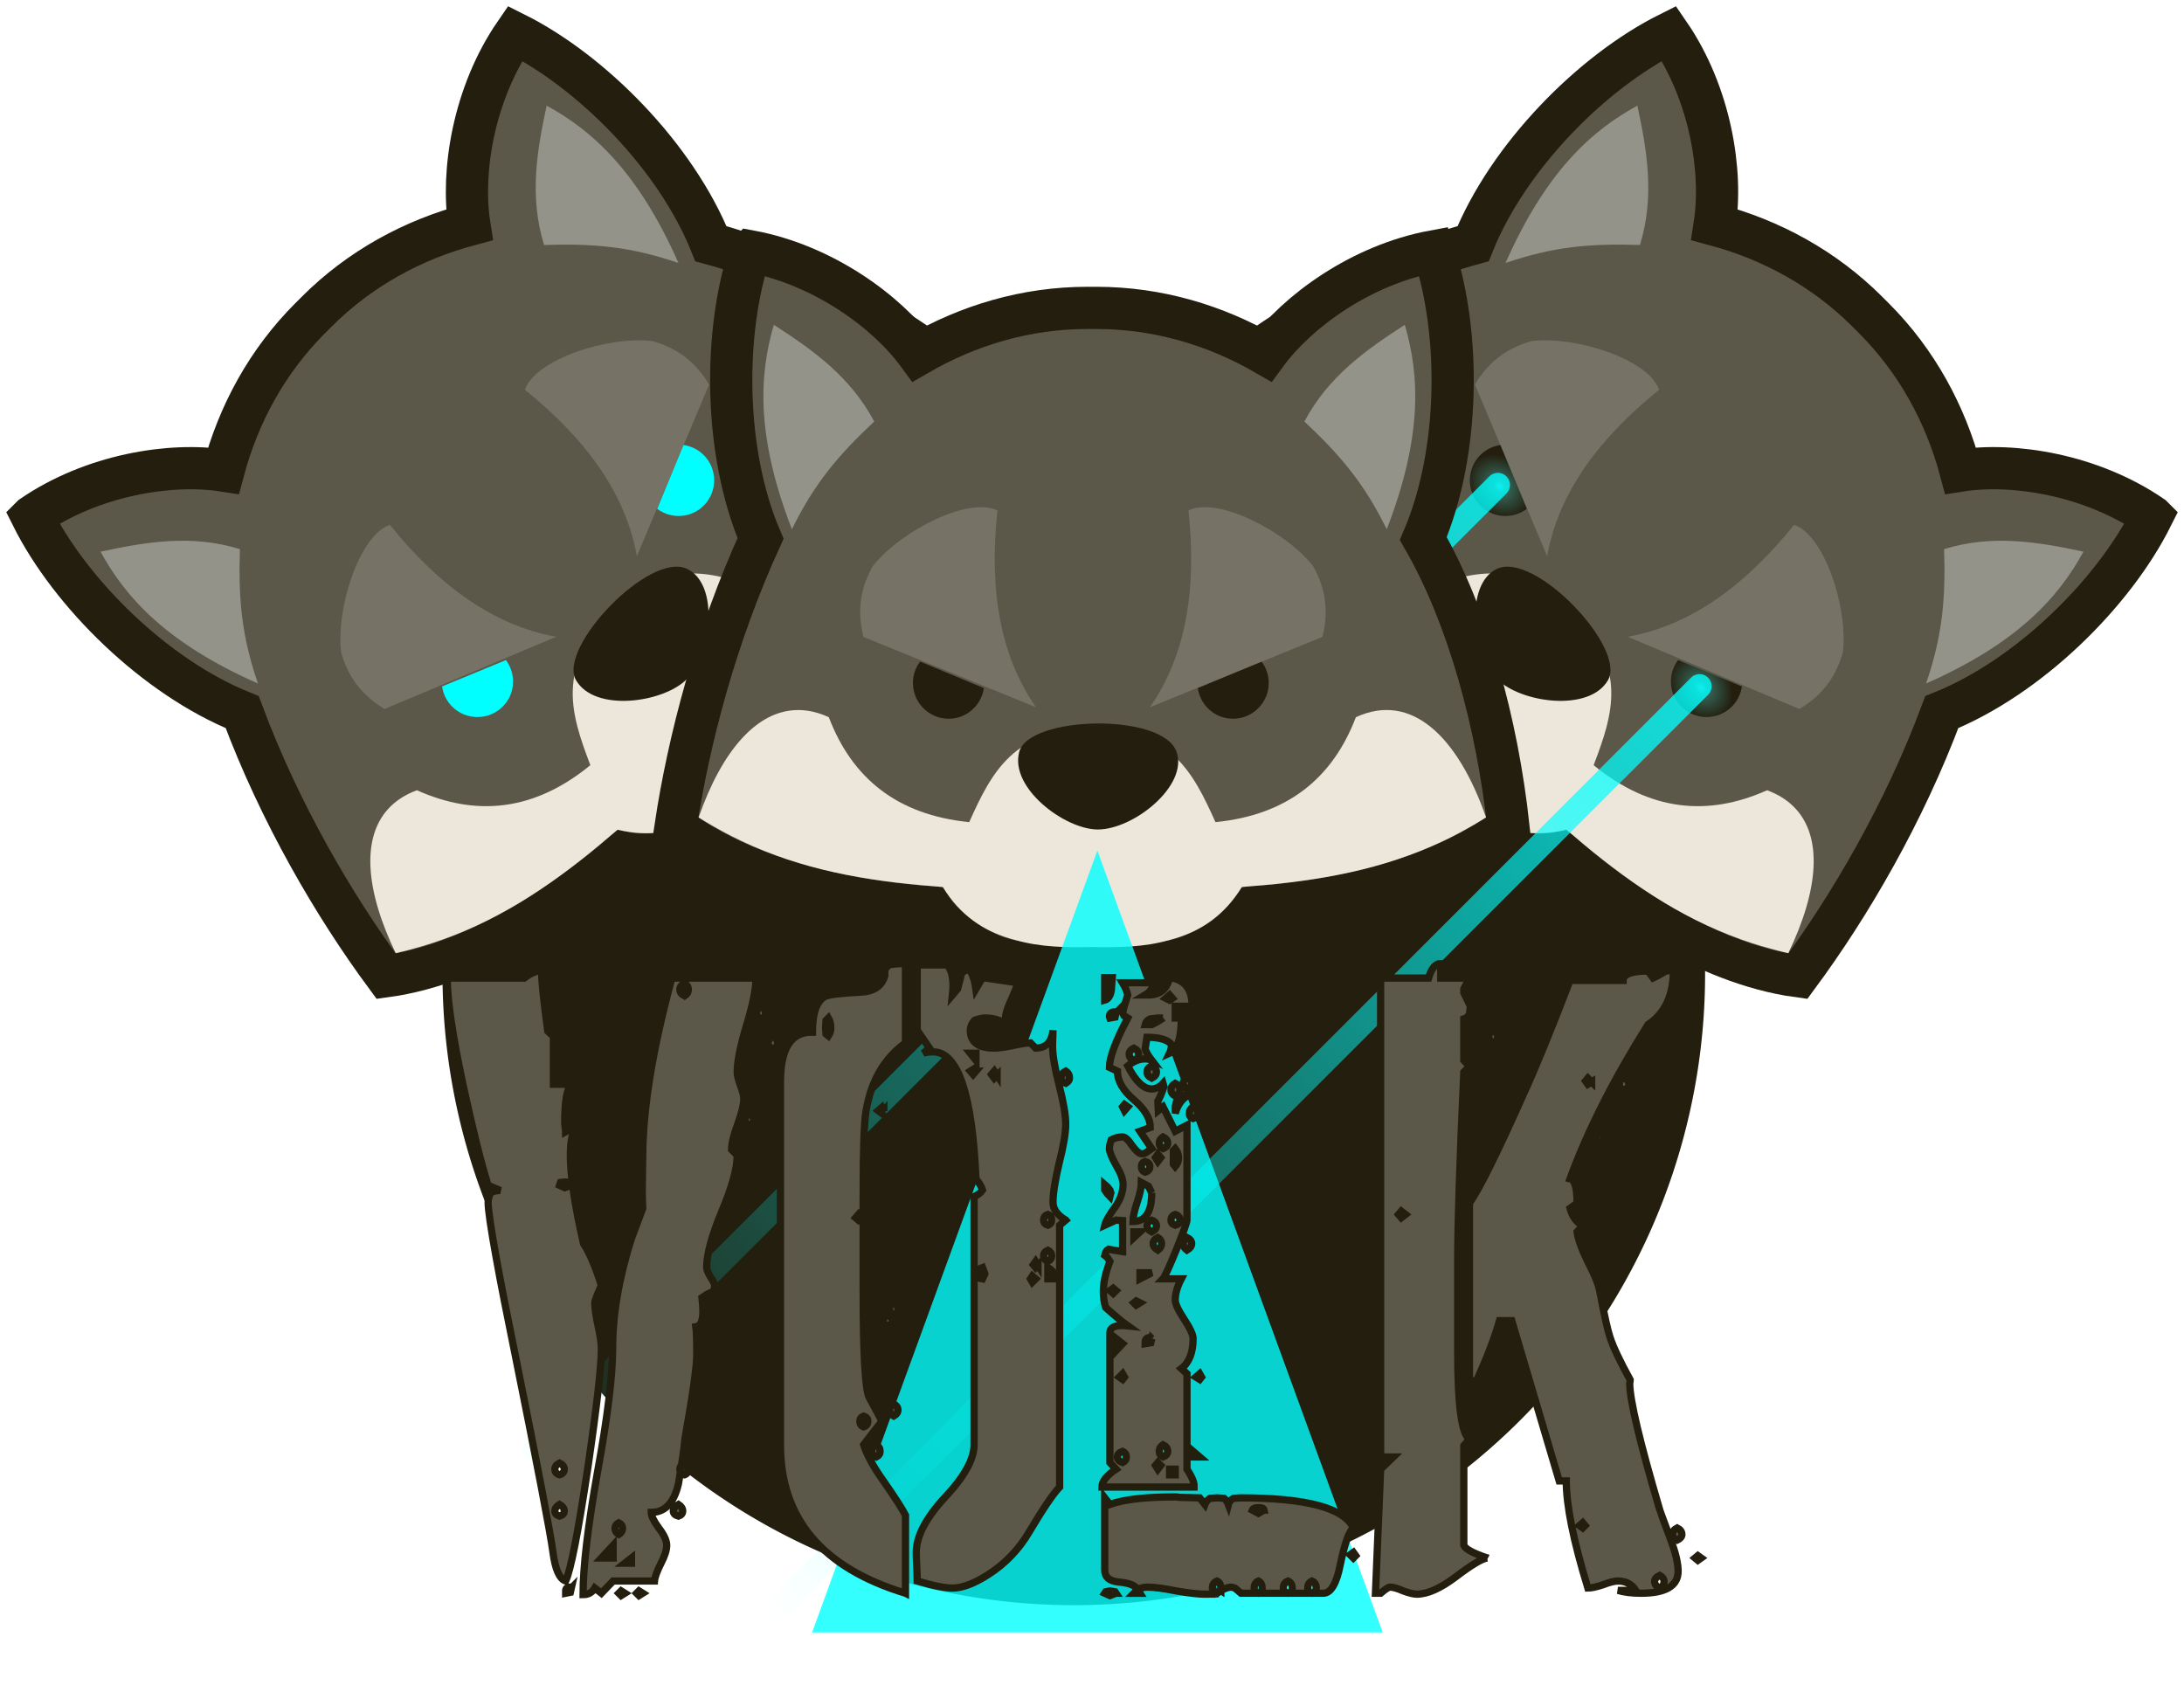<?xml version="1.0" encoding="UTF-8" standalone="no"?>
<svg
   xmlns:dc="http://purl.org/dc/elements/1.1/"
   xmlns:cc="http://creativecommons.org/ns#"
   xmlns:rdf="http://www.w3.org/1999/02/22-rdf-syntax-ns#"
   xmlns:svg="http://www.w3.org/2000/svg"
   xmlns="http://www.w3.org/2000/svg"
   xmlns:xlink="http://www.w3.org/1999/xlink"
   version="1.1"
   id="svg2"
   height="280.065"
   width="361.381">
  <title
     id="title4111">VOLK</title>
  <defs
     id="defs4">
    <linearGradient
       id="linearGradient4071">
      <stop
         id="stop4073"
         offset="0"
         style="stop-color:#00ffff;stop-opacity:1;" />
      <stop
         id="stop4075"
         offset="1"
         style="stop-color:#00ffff;stop-opacity:0;" />
    </linearGradient>
    <linearGradient
       id="linearGradient4156">
      <stop
         id="stop4158"
         offset="0"
         style="stop-color:#49b6ad;stop-opacity:1;" />
      <stop
         style="stop-color:#366a5d;stop-opacity:1;"
         offset="0.188"
         id="stop4166" />
      <stop
         id="stop4160"
         offset="1"
         style="stop-color:#231e0e;stop-opacity:1;" />
    </linearGradient>
    <radialGradient
       gradientUnits="userSpaceOnUse"
       gradientTransform="matrix(1,0,0,0.806,0,188.157)"
       r="5.869"
       fy="968.839"
       fx="1110.719"
       cy="968.839"
       cx="1110.719"
       id="radialGradient4162"
       xlink:href="#linearGradient4156" />
    <radialGradient
       gradientUnits="userSpaceOnUse"
       gradientTransform="matrix(1,0,0,0.806,0,188.157)"
       r="5.869"
       fy="968.839"
       fx="1063.581"
       cy="968.839"
       cx="1063.581"
       id="radialGradient4164"
       xlink:href="#linearGradient4156" />
    <linearGradient
       gradientUnits="userSpaceOnUse"
       y2="1186.214"
       x2="1065.876"
       y1="969.251"
       x1="1065.876"
       id="linearGradient4077"
       xlink:href="#linearGradient4071" />
    <linearGradient
       gradientUnits="userSpaceOnUse"
       y2="1202.19"
       x2="1113.031"
       y1="967.694"
       x1="1113.031"
       id="linearGradient4079"
       xlink:href="#linearGradient4071" />
  </defs>
  <g
     transform="translate(-212.971,-231.332)"
     id="layer1">
    <g
       id="layer1-7"
       transform="translate(288.949,-613.943)">
      <path
         transform="matrix(0.736,0,0,0.736,-205.727,780.963)"
         d="m 320.311,203.123 a 141.926,141.926 0 0 1 200.313,5.52 141.926,141.926 0 0 1 -4.87,200.33 141.926,141.926 0 0 1 -200.344,-4.221 141.926,141.926 0 0 1 3.571,-200.357"
         id="path4190"
         style="fill:#231e0e;fill-opacity:1;stroke:none" />
      <g
         id="g8816"
         transform="matrix(0.707,-0.707,0.707,0.707,-1433.094,1025.878)">
        <path
           id="path4046"
           style="fill:#5b584a;stroke:#231e0e;stroke-width:6.985"
           d="m 1030.8,896.22 c -4.503,13.496 -4.4,33.209 1.698,47.51 -7.42,16.243 -11.915,33.445 -14.066,47.752 12.387,9.423 31.012,12.574 42.223,13.29 2.567,4.015 8.646,8.032 13.217,8.876 4.996,0.923 9.188,1.273 13.46,1.164 4.271,0.109 8.464,-0.241 13.46,-1.164 4.571,-0.844 10.65,-4.861 13.217,-8.876 11.21,-0.716 29.859,-3.866 42.247,-13.29 -1.874,-17.32 -6.728,-34.909 -14.09,-47.728 6.109,-14.303 6.203,-34.029 1.698,-47.534 -11.987,2.221 -22.546,9.93 -27.744,17.049 -8.333,-4.815 -17.883,-7.688 -28.035,-7.688 -0.504,-0.014 -0.996,0 -1.504,0 -10.151,0 -19.679,2.874 -28.011,7.688 -5.197,-7.121 -15.778,-14.827 -27.768,-17.049 z" />
        <path
           id="path4054"
           d="m 1038.8,972.13 c -6.957,-0.052 -12.747,6.872 -16.54,17.752 v 0.024 c 0.71,0.448 1.422,0.871 2.134,1.285 0.622,0.361 1.244,0.706 1.867,1.043 0.153,0.082 0.307,0.162 0.461,0.243 0.324,0.172 0.645,0.344 0.97,0.509 0.442,0.222 0.885,0.444 1.334,0.655 0.114,0.054 0.226,0.116 0.34,0.17 9.961,4.719 20.297,6.585 31.988,7.494 0.435,0.038 0.871,0.086 1.31,0.121 2.97,4.796 6.79,7.21 10.962,8.464 0.049,0.017 0.097,0.032 0.146,0.049 0.257,0.075 0.516,0.151 0.776,0.218 4.282,1.255 8.723,1.28 12.854,1.188 4.13,0.091 8.572,0.066 12.854,-1.188 0.309,-0.08 0.616,-0.175 0.922,-0.267 4.172,-1.254 7.992,-3.668 10.962,-8.464 0.409,-0.033 0.806,-0.085 1.212,-0.121 11.731,-0.906 22.097,-2.762 32.085,-7.494 0.185,-0.087 0.373,-0.177 0.558,-0.267 0.614,-0.292 1.217,-0.61 1.819,-0.922 0.136,-0.072 0.276,-0.146 0.412,-0.218 0.106,-0.056 0.21,-0.113 0.315,-0.17 0.624,-0.336 1.246,-0.682 1.867,-1.043 0.712,-0.414 1.424,-0.838 2.134,-1.285 v -0.024 c -4.669,-13.393 -12.358,-20.802 -21.536,-16.564 -3.833,10.062 -11.272,16.17 -23.233,17.364 -3.754,-8.391 -7.437,-15.43 -20.372,-15.43 -12.935,0 -16.618,7.04 -20.372,15.43 -11.961,-1.195 -19.4,-7.303 -23.233,-17.364 -1.722,-0.795 -3.389,-1.176 -4.996,-1.188 z"
           style="fill:#ece7da" />
        <path
           id="path4063"
           style="fill:#00ffff"
           d="m 1058.9,964.11 c -0.741,0.987 -1.188,2.212 -1.188,3.541 0,3.264 2.654,5.918 5.917,5.918 2.974,0 5.407,-2.209 5.821,-5.069 l -10.55,-4.39 z" />
        <path
           id="path4071"
           style="fill:#00ffff"
           d="m 1115.4,964.11 c 0.741,0.987 1.188,2.212 1.188,3.541 0,3.264 -2.654,5.918 -5.918,5.918 -2.974,0 -5.407,-2.209 -5.82,-5.069 l 10.55,-4.39 z" />
        <path
           id="path4081"
           d="m 1075.3,979.05 c 1.596,-5.968 23.758,-6.541 26.036,0 1.951,5.602 -7.072,12.83 -13.018,12.847 -5.418,0.015 -14.622,-6.846 -13.018,-12.847 z"
           style="fill:#231e0e" />
        <path
           id="path4100"
           style="fill:#949389"
           d="m 1034.7,908.38 c 6.412,4.145 12.647,8.538 16.608,16.004 -6.001,5.625 -9.926,10.289 -13.621,17.835 -5.935,-15.33 -5.449,-25.48 -2.987,-33.839 z" />
        <path
           id="path4102"
           d="m 1139.1,908.38 c -6.411,4.145 -12.647,8.538 -16.608,16.004 6.001,5.625 9.926,10.289 13.621,17.835 5.935,-15.33 5.449,-25.48 2.987,-33.839 z"
           style="fill:#949389" />
        <path
           id="path4268"
           style="opacity:0.465;fill:#949389"
           d="m 1103.3,939.1 c 4.702,-2.341 15.865,3.273 20.577,9.138 2.38,4.135 2.533,8.022 1.596,11.788 l -28.548,11.641 c 5.977,-8.545 7.787,-19.589 6.375,-32.567 z" />
        <path
           id="path4270"
           d="m 1071.7,939.1 c -4.702,-2.341 -15.865,3.273 -20.578,9.138 -2.38,4.135 -2.533,8.022 -1.596,11.788 l 28.548,11.641 c -5.976,-8.545 -7.786,-19.589 -6.375,-32.567 z"
           style="opacity:0.465;fill:#949389" />
      </g>
      <g
         transform="matrix(-0.707,-0.707,-0.707,0.707,1642.52,1025.878)"
         id="g8816-6">
        <path
           d="m 1030.8,896.22 c -4.503,13.496 -4.4,33.209 1.698,47.51 -7.42,16.243 -11.915,33.445 -14.066,47.752 12.387,9.423 31.012,12.574 42.223,13.29 2.567,4.015 8.646,8.032 13.217,8.876 4.996,0.923 9.188,1.273 13.46,1.164 4.271,0.109 8.464,-0.241 13.46,-1.164 4.571,-0.844 10.65,-4.861 13.217,-8.876 11.21,-0.716 29.859,-3.866 42.247,-13.29 -1.874,-17.32 -6.728,-34.909 -14.09,-47.728 6.109,-14.303 6.203,-34.029 1.698,-47.534 -11.987,2.221 -22.546,9.93 -27.744,17.049 -8.333,-4.815 -17.883,-7.688 -28.035,-7.688 -0.504,-0.014 -0.996,0 -1.504,0 -10.151,0 -19.679,2.874 -28.011,7.688 -5.197,-7.121 -15.778,-14.827 -27.768,-17.049 z"
           style="fill:#5b584a;stroke:#231e0e;stroke-width:6.985"
           id="path4046-7" />
        <path
           style="fill:#ece7da"
           d="m 1038.8,972.13 c -6.957,-0.052 -12.747,6.872 -16.54,17.752 v 0.024 c 0.71,0.448 1.422,0.871 2.134,1.285 0.622,0.361 1.244,0.706 1.867,1.043 0.153,0.082 0.307,0.162 0.461,0.243 0.324,0.172 0.645,0.344 0.97,0.509 0.442,0.222 0.885,0.444 1.334,0.655 0.114,0.054 0.226,0.116 0.34,0.17 9.961,4.719 20.297,6.585 31.988,7.494 0.435,0.038 0.871,0.086 1.31,0.121 2.97,4.796 6.79,7.21 10.962,8.464 0.049,0.017 0.097,0.032 0.146,0.049 0.257,0.075 0.516,0.151 0.776,0.218 4.282,1.255 8.723,1.28 12.854,1.188 4.13,0.091 8.572,0.066 12.854,-1.188 0.309,-0.08 0.616,-0.175 0.922,-0.267 4.172,-1.254 7.992,-3.668 10.962,-8.464 0.409,-0.033 0.806,-0.085 1.212,-0.121 11.731,-0.906 22.097,-2.762 32.085,-7.494 0.185,-0.087 0.373,-0.177 0.558,-0.267 0.614,-0.292 1.217,-0.61 1.819,-0.922 0.136,-0.072 0.276,-0.146 0.412,-0.218 0.106,-0.056 0.21,-0.113 0.315,-0.17 0.624,-0.336 1.246,-0.682 1.867,-1.043 0.712,-0.414 1.424,-0.838 2.134,-1.285 v -0.024 c -4.669,-13.393 -12.358,-20.802 -21.536,-16.564 -3.833,10.062 -11.272,16.17 -23.233,17.364 -3.754,-8.391 -7.437,-15.43 -20.372,-15.43 -12.935,0 -16.618,7.04 -20.372,15.43 -11.961,-1.195 -19.4,-7.303 -23.233,-17.364 -1.722,-0.795 -3.389,-1.176 -4.996,-1.188 z"
           id="path4054-2" />
        <path
           d="m 1058.9,964.11 c -0.741,0.987 -1.188,2.212 -1.188,3.541 0,3.264 2.654,5.918 5.917,5.918 2.974,0 5.407,-2.209 5.821,-5.069 l -10.55,-4.39 z"
           style="fill:url(#radialGradient4164);fill-opacity:1"
           id="path4063-3" />
        <path
           d="m 1115.4,964.11 c 0.741,0.987 1.188,2.212 1.188,3.541 0,3.264 -2.654,5.918 -5.918,5.918 -2.974,0 -5.407,-2.209 -5.82,-5.069 l 10.55,-4.39 z"
           style="fill:url(#radialGradient4162);fill-opacity:1"
           id="path4071-2" />
        <path
           style="fill:#231e0e"
           d="m 1075.3,979.05 c 1.596,-5.968 23.758,-6.541 26.036,0 1.951,5.602 -7.072,12.83 -13.018,12.847 -5.418,0.015 -14.622,-6.846 -13.018,-12.847 z"
           id="path4081-7" />
        <path
           d="m 1034.7,908.38 c 6.412,4.145 12.647,8.538 16.608,16.004 -6.001,5.625 -9.926,10.289 -13.621,17.835 -5.935,-15.33 -5.449,-25.48 -2.987,-33.839 z"
           style="fill:#949389"
           id="path4100-9" />
        <path
           style="fill:#949389"
           d="m 1139.1,908.38 c -6.411,4.145 -12.647,8.538 -16.608,16.004 6.001,5.625 9.926,10.289 13.621,17.835 5.935,-15.33 5.449,-25.48 2.987,-33.839 z"
           id="path4102-3" />
        <path
           d="m 1103.3,939.1 c 4.702,-2.341 15.865,3.273 20.577,9.138 2.38,4.135 2.533,8.022 1.596,11.788 l -28.548,11.641 c 5.977,-8.545 7.787,-19.589 6.375,-32.567 z"
           style="opacity:0.465;fill:#949389"
           id="path4268-8" />
        <path
           style="opacity:0.465;fill:#949389"
           d="m 1071.7,939.1 c -4.702,-2.341 -15.865,3.273 -20.578,9.138 -2.38,4.135 -2.533,8.022 -1.596,11.788 l 28.548,11.641 c -5.976,-8.545 -7.786,-19.589 -6.375,-32.567 z"
           id="path4270-1" />
        <path
           id="path4168"
           d="m 1111,967.094 a 2,2 0 0 0 -1.969,2.031 l 0,225.438 a 2,2 0 1 0 4,0 l 0,-225.438 A 2,2 0 0 0 1111,967.094 z"
           style="font-size:medium;font-style:normal;font-variant:normal;font-weight:normal;font-stretch:normal;text-indent:0;text-align:start;text-decoration:none;line-height:normal;letter-spacing:normal;word-spacing:normal;text-transform:none;direction:ltr;block-progression:tb;writing-mode:lr-tb;text-anchor:start;baseline-shift:baseline;opacity:0.8;color:#000000;fill:url(#linearGradient4079);fill-opacity:1;fill-rule:nonzero;stroke:none;stroke-width:4;marker:none;visibility:visible;display:inline;overflow:visible;enable-background:accumulate;font-family:Sans;-inkscape-font-specification:Sans" />
        <path
           id="path4188"
           d="m 1063.656,967.062 a 2,2 0 0 0 -1.781,2.031 l 0,225.437 a 2,2 0 1 0 4,0 l 0,-225.437 a 2,2 0 0 0 -2.219,-2.031 z"
           style="font-size:medium;font-style:normal;font-variant:normal;font-weight:normal;font-stretch:normal;text-indent:0;text-align:start;text-decoration:none;line-height:normal;letter-spacing:normal;word-spacing:normal;text-transform:none;direction:ltr;block-progression:tb;writing-mode:lr-tb;text-anchor:start;baseline-shift:baseline;opacity:0.8;color:#000000;fill:url(#linearGradient4077);fill-opacity:1;fill-rule:nonzero;stroke:none;stroke-width:4;marker:none;visibility:visible;display:inline;overflow:visible;enable-background:accumulate;font-family:Sans;-inkscape-font-specification:Sans" />
      </g>
      <g
         id="layer1-1"
         transform="translate(5.199,-6.72)" />
      <g
         id="g8816-1"
         transform="translate(-982.631,-9.355)">
        <path
           id="path4046-0"
           style="fill:#5b584a;stroke:#231e0e;stroke-width:6.985"
           d="m 1030.8,896.22 c -4.503,13.496 -4.4,33.209 1.698,47.51 -7.42,16.243 -11.915,33.445 -14.066,47.752 12.387,9.423 31.012,12.574 42.223,13.29 2.567,4.015 8.646,8.032 13.217,8.876 4.996,0.923 9.188,1.273 13.46,1.164 4.271,0.109 8.464,-0.241 13.46,-1.164 4.571,-0.844 10.65,-4.861 13.217,-8.876 11.21,-0.716 29.859,-3.866 42.247,-13.29 -1.874,-17.32 -6.728,-34.909 -14.09,-47.728 6.109,-14.303 6.203,-34.029 1.698,-47.534 -11.987,2.221 -22.546,9.93 -27.744,17.049 -8.333,-4.815 -17.883,-7.688 -28.035,-7.688 -0.504,-0.014 -0.996,0 -1.504,0 -10.151,0 -19.679,2.874 -28.011,7.688 -5.197,-7.121 -15.778,-14.827 -27.768,-17.049 z" />
        <path
           id="path4054-4"
           d="m 1038.8,972.13 c -6.957,-0.052 -12.747,6.872 -16.54,17.752 v 0.024 c 0.71,0.448 1.422,0.871 2.134,1.285 0.622,0.361 1.244,0.706 1.867,1.043 0.153,0.082 0.307,0.162 0.461,0.243 0.324,0.172 0.645,0.344 0.97,0.509 0.442,0.222 0.885,0.444 1.334,0.655 0.114,0.054 0.226,0.116 0.34,0.17 9.961,4.719 20.297,6.585 31.988,7.494 0.435,0.038 0.871,0.086 1.31,0.121 2.97,4.796 6.79,7.21 10.962,8.464 0.049,0.017 0.097,0.032 0.146,0.049 0.257,0.075 0.516,0.151 0.776,0.218 4.282,1.255 8.723,1.28 12.854,1.188 4.13,0.091 8.572,0.066 12.854,-1.188 0.309,-0.08 0.616,-0.175 0.922,-0.267 4.172,-1.254 7.992,-3.668 10.962,-8.464 0.409,-0.033 0.806,-0.085 1.212,-0.121 11.731,-0.906 22.097,-2.762 32.085,-7.494 0.185,-0.087 0.373,-0.177 0.558,-0.267 0.614,-0.292 1.217,-0.61 1.819,-0.922 0.136,-0.072 0.276,-0.146 0.412,-0.218 0.106,-0.056 0.21,-0.113 0.315,-0.17 0.624,-0.336 1.246,-0.682 1.867,-1.043 0.712,-0.414 1.424,-0.838 2.134,-1.285 v -0.024 c -4.669,-13.393 -12.358,-20.802 -21.536,-16.564 -3.833,10.062 -11.272,16.17 -23.233,17.364 -3.754,-8.391 -7.437,-15.43 -20.372,-15.43 -12.935,0 -16.618,7.04 -20.372,15.43 -11.961,-1.195 -19.4,-7.303 -23.233,-17.364 -1.722,-0.795 -3.389,-1.176 -4.996,-1.188 z"
           style="fill:#ece7da" />
        <path
           id="path4063-7"
           style="fill:#231e0e"
           d="m 1058.9,964.11 c -0.741,0.987 -1.188,2.212 -1.188,3.541 0,3.264 2.654,5.918 5.917,5.918 2.974,0 5.407,-2.209 5.821,-5.069 l -10.55,-4.39 z" />
        <path
           id="path4071-4"
           style="fill:#231e0e"
           d="m 1115.4,964.11 c 0.741,0.987 1.188,2.212 1.188,3.541 0,3.264 -2.654,5.918 -5.918,5.918 -2.974,0 -5.407,-2.209 -5.82,-5.069 l 10.55,-4.39 z" />
        <path
           transform="matrix(0.419,0,0,0.663,927.218,816.769)"
           d="m 496.951,464.552 -225.33,0 112.665,-195.141 z"
           id="path3276"
           style="opacity:0.8;fill:#00ffff;fill-opacity:1;stroke:none" />
        <path
           id="path4081-9"
           d="m 1075.3,979.05 c 1.596,-5.968 23.758,-6.541 26.036,0 1.951,5.602 -7.072,12.83 -13.018,12.847 -5.418,0.015 -14.622,-6.846 -13.018,-12.847 z"
           style="fill:#231e0e" />
        <path
           id="path4100-0"
           style="fill:#949389"
           d="m 1034.7,908.38 c 6.412,4.145 12.647,8.538 16.608,16.004 -6.001,5.625 -9.926,10.289 -13.621,17.835 -5.935,-15.33 -5.449,-25.48 -2.987,-33.839 z" />
        <path
           id="path4102-6"
           d="m 1139.1,908.38 c -6.411,4.145 -12.647,8.538 -16.608,16.004 6.001,5.625 9.926,10.289 13.621,17.835 5.935,-15.33 5.449,-25.48 2.987,-33.839 z"
           style="fill:#949389" />
        <path
           id="path4268-1"
           style="opacity:0.465;fill:#949389"
           d="m 1103.3,939.1 c 4.702,-2.341 15.865,3.273 20.577,9.138 2.38,4.135 2.533,8.022 1.596,11.788 l -28.548,11.641 c 5.977,-8.545 7.787,-19.589 6.375,-32.567 z" />
        <path
           id="path4270-0"
           d="m 1071.7,939.1 c -4.702,-2.341 -15.865,3.273 -20.578,9.138 -2.38,4.135 -2.533,8.022 -1.596,11.788 l 28.548,11.641 c -5.976,-8.545 -7.786,-19.589 -6.375,-32.567 z"
           style="opacity:0.465;fill:#949389" />
      </g>
    </g>
    <g
       id="text4192"
       style="font-style:normal;font-variant:normal;font-weight:normal;font-stretch:normal;font-size:159.268px;line-height:100%;font-family:'Dirty Ego';-inkscape-font-specification:'Dirty Ego';text-align:center;letter-spacing:0px;word-spacing:0px;writing-mode:lr-tb;text-anchor:middle;fill:#5b584a;fill-opacity:1;stroke:#231e0e;stroke-width:1.2;stroke-miterlimit:4;stroke-dasharray:none">
      <path
         id="path5092"
         style=""
         d="m 339.621,399.021 q 0,0.622 -0.622,0.933 -0.855,-0.311 -0.855,-0.933 0,-0.7 0.855,-1.167 0.622,0.467 0.622,1.167 z m 2.022,4.977 q 0,0.544 -0.778,0.933 -0.778,-0.389 -0.778,-0.933 0,-0.778 0.778,-1.167 0.778,0.389 0.778,1.167 z m -2.644,2.8 -1.089,0 0,-1.011 1.089,0 0,1.011 z m -1.322,9.799 q 0,0.7 -0.778,0.933 -0.622,-0.233 -0.622,-0.933 0,-0.622 0.622,-0.855 0.778,0.233 0.778,0.855 z m 0.389,-23.408 q 0,2.644 -1.555,7.777 -1.555,5.133 -1.555,7.777 0,0.778 0.544,2.255 0.544,1.4 0.544,2.177 0,1.4 -1.011,4.199 -1.011,2.722 -1.011,4.199 l 0.933,0.933 q 0,3.266 -2.566,9.332 -2.489,5.988 -2.489,9.254 0,0.467 0.622,1.555 0.7,1.011 0.7,1.478 0,0.233 -0.156,0.933 -0.855,0.233 -1.944,1.011 0.156,1.4 0.156,2.255 0,2.411 -1.167,2.566 0.156,1.089 0.156,4.588 0,2.955 -1.944,13.843 -0.233,2.566 -1.089,7.543 -1.089,4.744 -4.511,4.744 0,0.855 1.244,2.566 1.322,1.711 1.322,2.877 0,1.167 -0.933,2.955 -1.011,2.022 -1.089,2.955 l -6.844,0 -1.944,2.022 -1.089,-0.855 q -0.622,1.089 -1.944,1.089 0,-6.844 2.411,-20.375 2.489,-13.609 2.489,-20.453 0,-8.321 3.111,-18.12 0.622,-1.633 1.866,-4.977 -0.078,-1.244 -0.078,-3.188 l 0.078,-5.599 q 0.078,-11.898 4.822,-29.318 l 13.92,0 z m -8.943,75.434 -0.622,0.389 -0.389,-0.389 0.544,-0.622 0.467,0.622 z m -16.642,-14.154 q 0,4.433 -2.255,19.831 -2.411,16.02 -3.655,18.664 -1.555,-0.544 -2.1,-4.744 -0.7,-5.133 -6.299,-32.896 -2.022,-9.876 -3.111,-15.942 -1.322,-7.31 -1.322,-9.099 0,-0.7 0.389,-1.555 0.622,-0.389 1.633,-0.389 l -2.022,-0.855 q -1.633,-5.055 -4.122,-16.487 -2.644,-12.365 -2.644,-17.809 l 12.754,0 q 1.244,-1.011 2.877,-1.322 l 0,0.544 q 0,2.177 1.011,9.565 l 0.933,0.855 0,7.932 2.955,0 q -1.089,1.089 -1.089,6.377 0,0.233 0.078,0.778 0.078,0.467 0.078,0.7 l 1.944,-1.089 q -1.167,1.167 -1.167,4.977 0,5.133 2.177,14.62 1.478,2.255 2.955,6.921 -1.089,2.411 -1.089,2.877 0,1.322 0.544,3.811 0.544,2.489 0.544,3.733 z m 14.387,19.986 q 0,0.7 -0.622,0.933 -0.778,-0.233 -0.778,-0.933 0,-0.622 0.778,-1.011 0.622,0.389 0.622,1.011 z m -0.933,6.921 q 0,0.622 -0.7,0.855 -0.855,-0.233 -0.855,-0.855 0,-0.622 0.855,-1.089 0.7,0.467 0.7,1.089 z m -6.61,13.609 -0.622,0.389 -0.389,-0.389 0.389,-0.389 0.622,0.389 z m -2.955,0 -0.622,0.389 -0.389,-0.389 0.389,-0.389 0.622,0.389 z m -8.865,-0.855 -0.156,0.7 -0.778,0.156 0,-0.389 q 0,-0.622 0.7,-0.622 l 0.233,0.156 z m 19.364,-99.076 q 0,-0.622 -0.622,-1.011 -0.778,0.389 -0.778,1.011 0,0.7 0.778,1.089 0.622,-0.389 0.622,-1.089 z m -19.364,32.429 -0.156,-0.467 q -0.933,-0.078 -0.933,-0.078 0,0 -0.7,0.078 l -0.156,0.467 0.855,0.389 1.089,-0.389 z m -1.167,46.971 q 0,-0.622 -0.778,-1.011 -0.778,0.389 -0.778,1.011 0,0.7 0.778,0.933 0.778,-0.233 0.778,-0.933 z m 9.643,9.799 q 0,-0.622 -0.622,-0.933 -0.622,0.311 -0.622,0.933 0,0.622 0.622,1.011 0.622,-0.389 0.622,-1.011 z m 1.478,5.755 0,-0.855 -1.089,0.855 1.089,0 z m -3.033,-0.855 0,-2.1 -1.944,2.1 1.944,0 z m -8.088,-7.777 q 0,-0.622 -0.778,-1.089 -0.778,0.467 -0.778,1.089 0,0.622 0.778,0.855 0.778,-0.233 0.778,-0.855 z" />
      <path
         id="path5094"
         style=""
         d="m 382.549,400.888 q 0,0 -0.156,0.933 -0.622,-0.233 -1.011,-0.7 -0.078,-1.322 -0.078,-1.322 0,0 0.078,-0.855 0.544,0.078 1.011,0.7 0.156,1.244 0.156,1.244 z m 7.388,8.865 q 0,0.467 -0.622,0.855 -0.778,-0.233 -0.778,-0.855 0,-0.778 0.778,-1.167 0.622,0.389 0.622,1.167 z m -30.718,5.444 -0.311,0.389 -0.622,-0.467 0.622,-0.544 0.311,0.622 z m 30.096,18.042 -1.011,0.855 0,43.316 q -1.633,1.711 -5.055,7.466 -2.566,4.355 -6.844,7.077 -3.422,2.177 -5.833,2.177 -1.944,0 -5.833,-1.167 0,-0.855 -0.078,-2.411 -0.078,-1.633 -0.078,-2.333 0,-3.966 4.744,-9.099 4.822,-5.133 4.822,-8.71 l 0,-41.061 q 0.933,-0.389 1.4,-1.089 -0.233,-0.778 -1.089,-1.866 -0.933,-20.997 -7.077,-20.997 -0.933,0 -1.633,0.233 l 1.011,-0.855 -2.022,-2.955 0,-10.81 4.977,0 q 1.244,1.478 0.855,4.977 l 0.855,-1.011 0.7,-2.722 0.855,-0.467 0.544,0.233 q 0.7,1.167 0.933,2.955 l 1.089,-1.866 5.833,0.855 q -0.156,0.778 -1.322,3.344 -0.933,2.1 -0.7,3.577 -1.167,-1.089 -3.422,-1.089 -0.622,0 -1.711,0.389 -0.7,0.778 -0.7,1.633 0,2.955 3.966,2.955 1.011,0 2.955,-0.389 1.944,-0.467 3.033,-0.467 l 0.855,0.855 q 2.566,0 2.877,-2.955 -0.078,2.333 -0.078,2.566 0,2.255 1.089,6.532 1.089,4.277 1.089,6.455 0,2.177 -1.089,6.455 -1.011,4.277 -1.011,6.455 0,1.711 2.1,2.955 z m -27.763,14.698 q 0,0.7 -0.7,1.089 -0.7,-0.389 -0.7,-1.089 0,-0.622 0.7,-1.011 0.7,0.389 0.7,1.011 z m -0.933,1.944 q 0,0.622 -0.855,0.855 -0.622,-0.233 -0.622,-0.855 0,-0.622 0.622,-0.855 0.855,0.233 0.855,0.855 z m 2.177,45.105 q -20.686,-6.299 -20.686,-24.574 l 0,-60.036 q 0,-8.321 5.288,-8.243 0,-4.744 2.1,-5.91 1.011,-0.467 5.833,-0.7 3.344,-0.156 4.044,-2.722 l 0,-1.011 0.622,-0.778 q 1.244,-0.233 2.8,-0.233 l 0,13.143 q -5.288,3.811 -6.532,11.276 -0.467,2.8 -0.467,13.454 l 0,16.331 q 0,15.787 1.011,17.653 0.7,1.244 2.1,3.888 -1.089,1.322 -3.033,3.888 0.778,2.489 3.266,5.988 2.877,4.122 3.655,5.677 l 0,12.909 z m -1.244,-30.329 q 0,0.622 -0.7,1.011 -0.7,-0.389 -0.7,-1.011 0,-0.622 0.7,-1.011 0.7,0.389 0.7,1.011 z m -2.955,6.844 q 0,0.622 -0.622,0.933 -0.778,-0.311 -0.778,-0.933 0,-0.7 0.778,-1.089 0.622,0.389 0.622,1.089 z m 19.364,-62.214 -0.467,-0.7 -0.467,0.544 0.467,0.622 0.467,-0.467 z m -3.5,-2.489 0,-1.167 -0.933,0 0.933,1.167 z m 0,1.789 -0.311,-0.389 -0.622,0.389 0.467,0.544 0.467,-0.544 z m 12.521,24.652 q 0,-0.7 -0.622,-0.933 -0.7,0.233 -0.7,0.933 0,0.622 0.7,0.855 0.622,-0.233 0.622,-0.855 z m -36.551,-31.651 0,-0.311 q 0,-0.778 -0.389,-1.478 l -0.389,0.389 q -0.078,1.322 -0.078,1.322 0,0 0.078,0.933 l 0.389,0.311 q 0.389,-0.622 0.389,-1.167 z m 36.551,37.562 q 0,-0.622 -0.622,-0.933 -0.7,0.311 -0.7,0.933 0,0.622 0.7,0.933 0.622,-0.311 0.622,-0.933 z m 0.544,3.811 q 0,-1.244 -1.167,-1.866 l 0,1.866 1.167,0 z m -2.8,-2.255 -0.389,-0.622 -0.389,0.544 0.389,0.467 0.389,-0.389 z m -0.389,2.255 -0.544,-0.467 -0.311,0.467 0.311,0.544 0.544,-0.544 z m -8.399,-0.855 -0.389,-1.011 -0.389,0.156 q -0.078,0.855 -0.078,0.855 0,0 0.078,0.778 l 0.389,0.078 0.389,-0.855 z m -20.531,-9.254 -0.389,-0.544 -0.467,0.544 0.467,0.389 0.389,-0.389 z m 1.167,33.673 q 0,-0.622 -0.7,-0.855 -0.622,0.233 -0.622,0.855 0,0.7 0.622,0.933 0.7,-0.233 0.7,-0.933 z" />
      <path
         id="path5096"
         style=""
         d="m 411.789,397.388 -0.311,0.467 -0.622,-0.467 0.622,-0.544 0.311,0.544 z m -1.866,6.999 q 0,0.622 -0.544,1.244 l -0.389,-0.233 q -0.078,-1.011 -0.078,-1.011 0,0 0.078,-1.322 l 0.389,-0.311 q 0.544,0.778 0.544,1.633 z m -12.909,-11.276 q -0.078,1.011 -0.156,2.1 -0.233,1.4 -1.089,1.633 l 0,-3.733 1.244,0 z m 13.143,17.498 q 0,0.622 -0.778,0.933 -0.622,-0.311 -0.622,-0.933 0,-0.622 0.622,-0.855 0.778,0.233 0.778,0.855 z m -12.521,-11.665 -0.156,0.7 -0.855,0.156 -0.078,-0.233 q 0,-0.778 0.855,-0.778 l 0.233,0.156 z m 10.576,12.754 q 0,0.622 -0.778,1.011 -0.7,-0.389 -0.7,-1.011 0,-0.7 0.7,-1.089 0.778,0.389 0.778,1.089 z m 2.955,3.888 q 0,0.622 -0.778,0.855 -0.622,-0.233 -0.622,-0.855 0,-0.7 0.622,-1.089 0.778,0.389 0.778,1.089 z m -6.844,-6.844 q 0,0.622 -0.778,1.011 -0.778,-0.389 -0.778,-1.011 0,-0.7 0.778,-1.011 0.778,0.311 0.778,1.011 z m 5.055,3.966 q -1.4,0.933 -1.944,2.877 l 0,-1.089 q 0,0 0.311,-1.322 0.467,-0.622 1.167,-0.622 0.078,0 0.467,0.156 z m -9.799,1.789 -0.544,0.622 -0.311,-0.622 0.311,-0.389 0.544,0.389 z m 10.576,22.63 q 0,0.622 -0.778,1.089 -0.622,-0.467 -0.622,-1.089 0,-0.622 0.622,-1.011 0.778,0.389 0.778,1.011 z m -13.376,-8.399 -0.156,0.622 q -0.467,-0.467 -0.855,-1.089 l 0,-0.933 q 0.467,0.389 0.855,0.933 l 0.156,0.467 z m 13.765,48.527 0,0.156 -15.242,0 q 0,-1.4 2.333,-2.955 l -1.011,-1.089 0,-21.464 q 0,-1.478 2.955,-1.167 -1.322,-0.933 -3.655,-3.033 -0.389,-1.244 -0.389,-2.644 0,-2.177 1.089,-4.977 l -0.389,-0.622 -0.467,-0.389 q 0.156,-0.778 0.622,-1.011 0.778,0.156 2.333,0.389 l 0,-5.133 -1.089,-0.078 -1.866,0.855 q 0.233,-1.011 1.789,-3.111 1.244,-1.866 1.244,-3.655 0,-1.244 -1.167,-3.188 -1.089,-1.944 -1.089,-2.722 0,-0.622 0.311,-1.478 0.933,-0.467 1.866,-0.467 0.622,0 1.555,1.4 1.011,1.4 1.633,1.4 0.311,0 0.622,-0.156 l 1.011,-0.7 -1.944,-2.877 1.711,-0.622 q 0,-2.255 -2.722,-4.588 -2.722,-2.333 -2.722,-4.744 l -1.322,-0.622 q 0,-2.411 3.033,-8.166 l -0.622,-0.389 -0.233,-0.467 q 0.233,-1.089 0.855,-2.955 -0.233,-1.011 -0.855,-2.022 l 5.055,0 q 0,1.244 -1.322,2.022 l 0.544,0 q 2.877,0 3.5,-2.877 3.733,0.467 3.733,4.744 l -2.8,0 0,1.944 1.011,0 q 0,4.977 -1.944,5.833 0.311,-0.622 0.311,-1.478 -1.011,-1.167 -4.044,-1.167 -0.078,0.622 -0.311,1.944 0.311,0.855 1.089,1.866 -0.544,-0.233 -1.089,-0.233 -1.478,0 -2.877,1.167 1.944,3.811 3.966,3.811 1.011,0 1.866,-0.933 l 0.156,0.544 q -0.544,1.633 -1.011,2.411 l 0.078,1.555 0.778,-0.622 2.022,4.044 1.944,-1.011 0,15.709 q 0,0.544 -1.789,4.977 -1.789,4.355 -2.177,4.744 l 3.033,0 q -1.011,1.944 -1.011,3.5 0,0.933 1.478,3.188 1.478,2.255 1.478,3.188 0,3.5 -1.944,4.977 l 0.933,0.855 0,15.787 q 1.244,1.944 1.167,2.8 z m 29.241,1.089 -1.866,0 q 0.544,-1.244 1.866,-1.244 l 0,1.244 z m -27.996,-19.131 -0.311,0.389 -0.622,-0.389 0.622,-0.544 0.311,0.544 z m 25.508,29.552 -0.389,0.389 -0.544,-0.544 0.544,-0.389 0.389,0.544 z m -25.819,-16.331 -1.089,0 0,-0.933 1.089,0.933 z m 25.43,11.743 q -1.089,0.855 -2.177,6.144 -0.933,4.666 -2.8,4.666 l -13.609,0 q -0.544,-0.467 -1.011,-0.855 -0.233,-0.078 -0.544,-0.156 -1.011,0 -2.411,1.011 l 0.233,0.078 q -0.7,0.078 -2.255,0.078 -1.633,0 -4.744,-0.544 -3.111,-0.622 -4.744,-0.622 -0.855,0 -1.633,0.389 l 0.389,0.622 -1.011,0 0.622,-0.622 q -0.544,-1.011 -3.188,-1.244 -2.255,-0.233 -2.255,-1.944 l 0,-11.976 0.855,1.089 q 3.422,-1.244 10.81,-1.244 l -0.078,0 0,0 0,0 0.078,0 0.156,0 0.622,0.078 3.266,0.078 0.855,1.089 q 0.233,-0.622 0.855,-1.011 1.167,-0.078 1.167,-0.078 0,0 1.167,0.078 0.467,0.389 0.7,1.011 0.156,-0.622 0.855,-1.011 1.089,-0.078 1.089,-0.078 16.409,0 18.742,4.977 z m -39.273,10.81 -1.011,0.389 -0.855,-0.389 0.156,-0.233 q 0.7,-0.156 0.7,-0.156 0,0 0.855,0.156 l 0.156,0.233 z m 9.332,-98.453 -0.467,-0.544 -0.622,0.544 0.622,0.311 0.467,-0.311 z m -1.555,3.266 -0.855,0 q 0,0 -1.322,0.156 -0.622,0.311 -0.778,0.933 l 1.089,0 q 1.011,-0.467 1.866,-1.089 z m -4.044,5.988 q 0,-0.622 -0.778,-1.011 -0.778,0.389 -0.778,1.011 0,0.7 0.778,1.011 0.778,-0.311 0.778,-1.011 z m 4.822,14.698 q 0,-0.622 -0.778,-1.011 -0.622,0.389 -0.622,1.011 0,0.622 0.622,0.933 0.778,-0.311 0.778,-0.933 z m 1.789,2.411 q 0,-0.778 -0.544,-1.478 l -0.311,0.311 0,2.255 0.311,0.389 q 0.544,-0.622 0.544,-1.478 z m -2.955,0 -0.467,-0.544 -0.389,0.544 0.389,0.622 0.467,-0.622 z m -1.789,1.478 q 0,-0.622 -0.778,-0.855 -0.622,0.233 -0.622,0.855 0,0.7 0.622,0.933 0.778,-0.233 0.778,-0.933 z m 4.977,8.865 q 0,-0.7 -0.778,-0.933 -0.7,0.233 -0.7,0.933 0,0.622 0.7,0.855 0.778,-0.233 0.778,-0.855 z m -4.666,-4.511 -0.544,-1.089 -1.167,-0.622 q 0,1.167 -0.7,3.266 -0.7,2.1 -0.7,3.188 3.111,0 3.111,-4.744 z m 0.778,5.444 q 0,-0.622 -0.778,-0.933 -0.778,0.311 -0.778,0.933 0,0.622 0.778,1.011 0.778,-0.389 0.778,-1.011 z m 0.855,2.955 q 0,-0.622 -0.622,-1.011 -0.778,0.389 -0.778,1.011 0,0.622 0.778,1.089 0.622,-0.467 0.622,-1.089 z m -3.577,-1.944 -1.011,0 0,0.933 1.011,-0.933 z m 1.944,6.766 -1.944,0 0,1.011 1.944,-1.011 z m -1.944,4.977 -0.622,-0.311 -0.389,0.311 0.389,0.389 0.622,-0.389 z m -3.966,-2.022 -0.467,-0.389 -0.544,0.389 0.544,0.467 0.467,-0.467 z m 5.91,7.932 -0.311,-0.156 q -0.778,0 -0.778,0.778 l 0,0.233 0.933,-0.156 0.156,-0.7 z m -4.822,0.855 -1.089,-0.855 0,2.022 1.089,-1.167 z m 23.408,27.53 q -0.078,-0.389 -0.778,-0.389 l -0.233,0 q -0.778,0 -0.933,0.389 l 1.011,0.544 0.933,-0.544 z m -23.097,-22.008 -0.311,-0.544 -0.544,0.544 0.544,0.389 0.311,-0.389 z m 31.729,34.918 q 0,-0.855 -0.7,-1.167 -0.7,0.311 -0.7,1.167 0,0.622 0.7,0.855 0.7,-0.233 0.7,-0.855 z m -24.574,-22.63 q 0,-0.7 -0.778,-1.089 -0.622,0.389 -0.622,1.089 0,0.622 0.622,0.933 0.778,-0.311 0.778,-0.933 z m 20.608,22.63 q 0,-0.855 -0.7,-1.167 -0.778,0.311 -0.778,1.167 0,0.622 0.778,0.855 0.7,-0.233 0.7,-0.855 z m -19.364,-18.742 0,-0.933 -0.933,0 0,0.933 0.933,0 z m -2.411,-1.555 -0.467,-0.467 -0.389,0.467 0.389,0.622 0.467,-0.622 z m 16.798,20.297 q 0,-0.855 -0.622,-1.167 -0.7,0.311 -0.7,1.167 0,0.622 0.7,0.855 0.622,-0.233 0.622,-0.855 z m -22.475,-21.697 q 0,-0.622 -0.622,-0.933 -0.855,0.311 -0.855,0.933 0,0.622 0.855,0.933 0.622,-0.311 0.622,-0.933 z m 15.631,22.086 0,-0.389 q 0,-0.855 -0.622,-1.167 -0.778,0.311 -0.778,1.167 l 0.544,0.855 0.855,-0.467 z" />
      <path
         id="path5098"
         style=""
         d="m 482.48,410.764 q 0,0.7 -0.933,0.933 -0.622,-0.233 -0.622,-0.933 0,-0.778 0.622,-1.011 0.933,0.233 0.933,1.011 z m -4.122,8.788 q 0,0.622 -0.622,0.933 -0.622,-0.311 -0.622,-0.933 0,-0.622 0.622,-0.933 0.622,0.311 0.622,0.933 z m -17.575,-16.72 q 0,0.7 -0.622,1.089 -0.855,-0.389 -0.855,-1.089 0,-0.622 0.855,-0.855 0.622,0.233 0.622,0.855 z m 29.863,88.499 q 0,3.655 -6.144,3.655 -2.255,0 -3.811,-0.467 l 2.955,0 q -1.011,-1.555 -2.955,-1.555 -0.855,0 -2.489,0.622 -1.633,0.544 -2.489,0.544 -3.577,-11.665 -3.577,-17.731 l -1.167,0 -7.854,-26.519 -2.022,0 q -1.167,4.122 -3.733,9.799 l -1.244,0.389 0,-29.629 q 2.489,-3.577 8.865,-17.886 2.877,-6.221 7.777,-18.975 l 8.788,0 q 0,-1.555 4.122,-1.555 l 0.855,1.167 q 0.389,-0.156 2.1,-1.167 l 1.244,-0.156 q 0,6.221 -4.199,9.021 -8.554,13.609 -12.909,25.508 1.167,0.233 1.167,4.044 l -1.167,0.855 q 0.544,2.022 2.1,2.877 l -0.933,1.011 q 0.233,1.789 1.789,4.977 1.633,3.111 1.944,4.744 1.167,6.144 1.711,7.699 0.778,2.411 3.344,7.077 0,0.233 -0.078,0.544 0,4.122 4.977,20.997 0,0.078 1.866,5.055 1.167,3.188 1.167,5.055 z m -31.574,-2.177 q -1.322,0.156 -5.21,3.111 -3.811,2.877 -6.455,2.877 -0.778,0 -2.255,-0.544 -1.4,-0.622 -2.177,-0.622 -0.389,0 -1.555,1.011 l -0.855,0 0.855,-20.531 2.1,-2.022 -2.1,0 0,-79.245 7.932,0 q 0.7,-2.411 2.022,-2.411 l 0,2.411 4.744,0 -0.933,1.789 0,0.622 1.089,2.255 -0.156,1.322 q -0.389,0.622 -0.933,0.778 l 0,6.844 0.933,1.011 -0.933,0.933 q -1.011,22.008 -1.011,31.185 l 0,15.087 q 0,13.298 1.944,14.465 l -0.933,1.089 0,16.487 q 0.389,0.933 3.888,2.1 z m 32.196,-3.888 q 0,0.544 -0.778,0.933 -0.778,-0.389 -0.778,-0.933 0,-0.7 0.778,-1.089 0.778,0.389 0.778,1.089 z m 3.188,3.888 -0.544,0.389 -0.467,-0.389 0.467,-0.389 0.544,0.389 z m -18.12,-78.778 -0.622,-0.622 -0.389,0.467 0.389,0.544 0.622,-0.389 z m -30.796,21.93 -0.7,-0.544 -0.467,0.544 0.467,0.544 0.7,-0.544 z m 42.772,60.736 q 0,-0.622 -0.7,-1.011 -0.855,0.389 -0.855,1.011 0,0.7 0.855,1.089 0.7,-0.389 0.7,-1.089 z m -13.065,-9.254 -0.389,-0.467 -0.544,0.467 0.544,0.389 0.389,-0.389 z" />
    </g>
  </g>
</svg>
